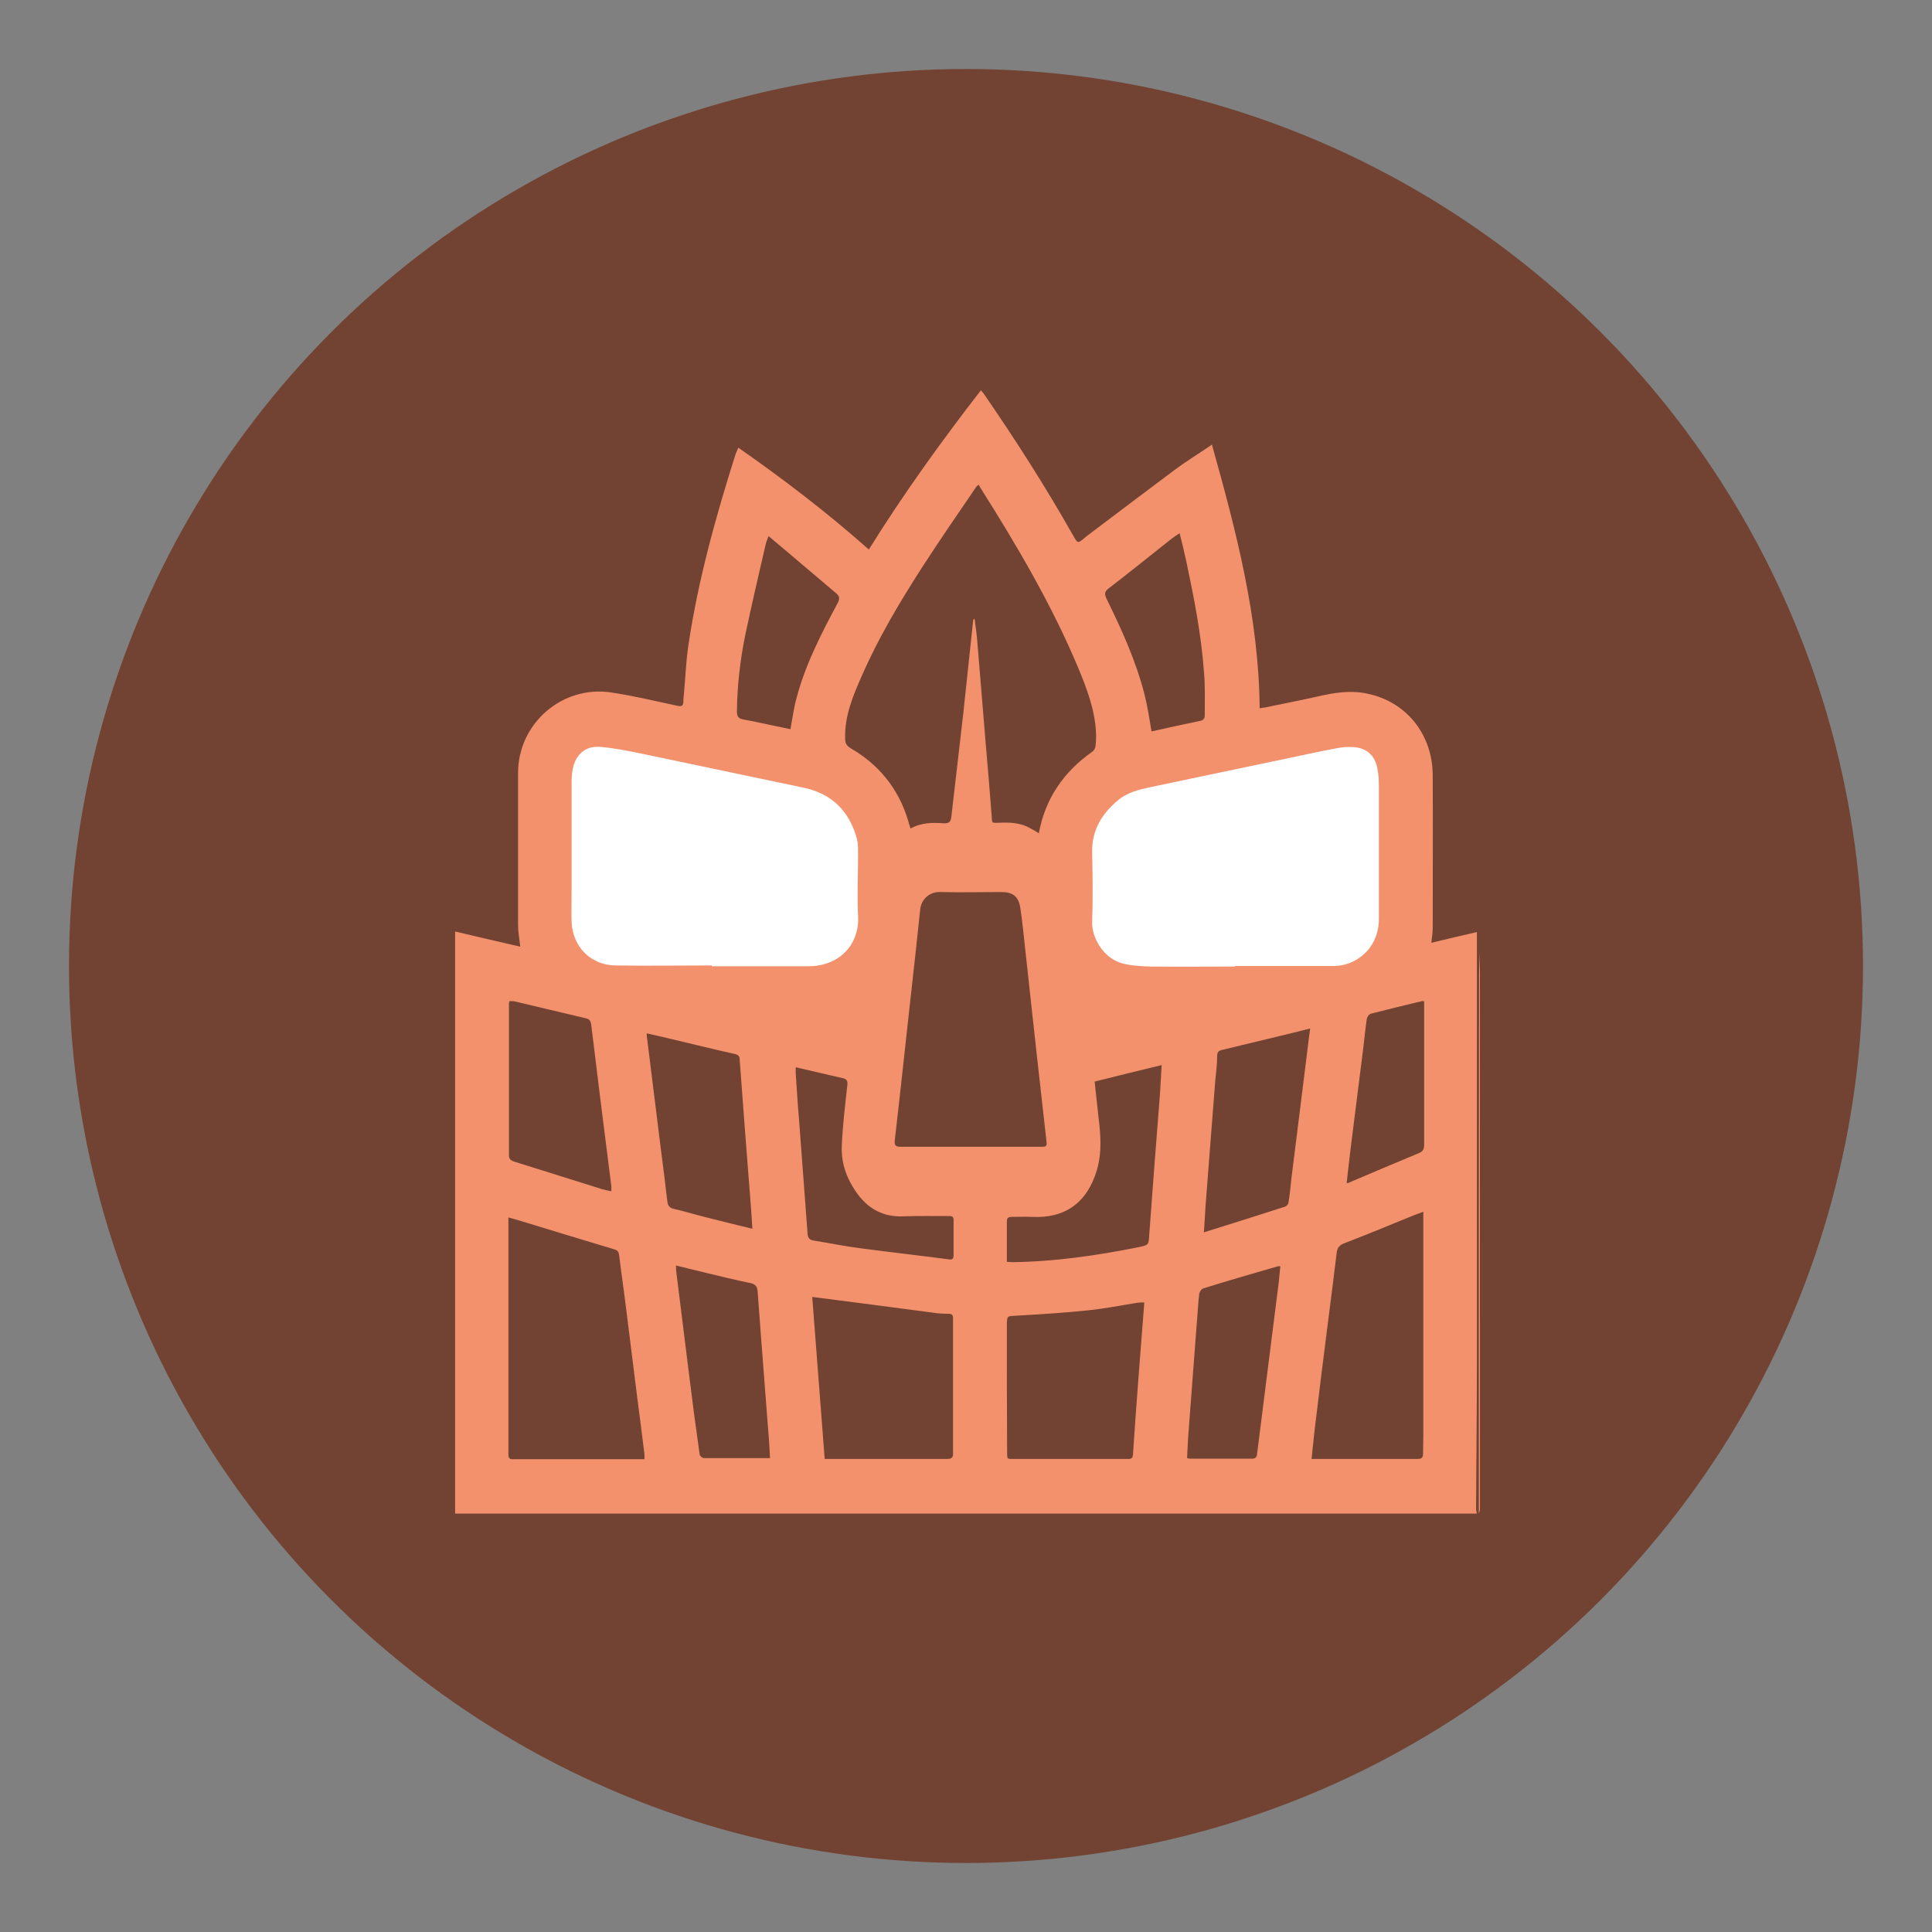 <?xml version="1.0" encoding="UTF-8"?><svg id="A3" xmlns="http://www.w3.org/2000/svg" viewBox="0 0 70 70"><rect x="0" y="0" width="70" height="70" fill="#808080" stroke="none"/><defs><style>.cls-1{fill:#fff;}.cls-2{fill:#f3916d;}.cls-3{fill:#724333;}</style></defs><g id="robot"><circle class="cls-3" cx="35" cy="35" r="32.5"/><g id="eyes_1"><polyline class="cls-1" points="20.28 26.45 31.67 28.37 31.67 36.28 20.7 35.02 19.56 32.32 20.28 26.45"/><polyline class="cls-1" points="50.29 26.45 38.9 28.37 38.9 36.28 49.87 35.02 51 32.32 50.29 26.45"/></g><path class="cls-2" d="m53.5,54.84H16.49s0-.03,0-.04c0-4.08,0-8.15,0-12.23,0-2.79,0-5.58,0-8.37,0-.14,0-.28,0-.45.8.19,1.58.37,2.36.55-.03-.28-.08-.53-.08-.79,0-1.83,0-3.67,0-5.5,0-1.8,1.6-3.19,3.38-2.92.8.12,1.59.31,2.38.48.17.04.23,0,.23-.16,0-.05,0-.1.01-.16.06-.62.08-1.25.17-1.86.35-2.36.99-4.66,1.71-6.93.03-.08.07-.16.1-.24,1.65,1.15,3.23,2.36,4.73,3.69,1.25-2.01,2.62-3.91,4.06-5.77.03.04.07.08.1.12,1.15,1.67,2.24,3.37,3.24,5.14.17.3.17.3.44.07.02-.02.04-.03.06-.05,1.05-.79,2.1-1.59,3.16-2.38.43-.32.89-.6,1.37-.93.88,3.14,1.7,6.26,1.73,9.55.09-.01.15-.02.21-.03.62-.13,1.25-.25,1.87-.39.6-.14,1.2-.24,1.81-.11,1.42.29,2.37,1.47,2.38,2.95.01,1.85,0,3.71,0,5.56,0,.16-.03.32-.05.52.57-.14,1.1-.26,1.65-.39,0,.35,0,.68,0,1,0,4.89,0,9.78,0,14.66,0,1.75-.02,3.5-.03,5.24,0,.06.02.11.03.17Zm-8.76-19.82v-.02c.83,0,1.66,0,2.5,0,.36,0,.73,0,1.09,0,.79,0,1.64-.63,1.63-1.73,0-1.59,0-3.17,0-4.76,0-.21-.01-.43-.05-.64-.07-.41-.3-.7-.71-.78-.21-.04-.44-.03-.66,0-.57.1-1.14.23-1.72.35-1.71.36-3.43.72-5.14,1.08-.42.09-.84.19-1.18.48-.59.5-.95,1.09-.93,1.9.02.83.03,1.66,0,2.5-.02.55.39,1.32,1.11,1.51.32.08.67.1,1,.11,1.02.01,2.04,0,3.06,0Zm-18.95-.03s0,.02,0,.02c1.16,0,2.33,0,3.49,0,1.15,0,1.86-.8,1.81-1.81-.04-.75,0-1.51,0-2.26,0-.18,0-.37-.04-.54-.27-1-.9-1.64-1.93-1.86-1.97-.41-3.93-.83-5.9-1.24-.49-.1-.99-.2-1.49-.24-.53-.04-.88.29-.98.81-.03.15-.04.3-.04.45,0,1.29,0,2.59,0,3.88,0,.4-.01.81,0,1.21.04.9.7,1.56,1.59,1.57,1.16.02,2.33,0,3.49,0Zm11.85-4.81c.24-1.27.91-2.22,1.93-2.94.06-.04.11-.12.12-.19.02-.17.03-.34.02-.5-.04-.85-.34-1.62-.66-2.39-.96-2.28-2.21-4.4-3.53-6.49-.02-.03-.04-.07-.06-.11-.06.05-.08.06-.09.08-.66.97-1.33,1.94-1.97,2.93-.81,1.26-1.58,2.55-2.18,3.93-.32.72-.62,1.44-.6,2.26,0,.18.06.26.2.35,1.02.59,1.72,1.45,2.07,2.58.03.1.06.21.1.33.39-.22.8-.22,1.21-.19.19.01.25-.06.27-.25.14-1.24.29-2.48.43-3.72.12-1.13.24-2.26.36-3.39,0-.01.02-.02.05-.06.03.26.07.49.09.72.1,1.22.2,2.43.3,3.65.08.93.16,1.85.23,2.78.02.26-.03.26.28.25.39-.02.77,0,1.12.2.1.05.19.11.31.18Zm-2.47,11.37h0c.21,0,.42,0,.62,0,.65,0,1.3,0,1.95,0,.11,0,.2,0,.18-.16-.12-1.04-.23-2.08-.35-3.12-.14-1.25-.27-2.49-.41-3.74-.06-.54-.11-1.09-.19-1.62-.06-.43-.27-.59-.7-.59-.74,0-1.48.02-2.22,0-.36-.01-.67.25-.71.63-.05.5-.11,1.01-.16,1.51-.11.99-.22,1.99-.33,2.98-.14,1.29-.28,2.58-.43,3.87-.02.18.02.24.21.24.84,0,1.69,0,2.53,0Zm-11.82,11.31c0-.07,0-.12,0-.16-.08-.66-.16-1.31-.25-1.97-.14-1.09-.27-2.19-.41-3.28-.08-.66-.18-1.33-.26-1.99-.02-.13-.08-.17-.19-.2-1.14-.34-2.28-.69-3.43-1.04-.13-.04-.25-.07-.39-.11,0,.2,0,.37,0,.54,0,2.68,0,5.36,0,8.03,0,.13.02.2.18.19,1.44,0,2.87,0,4.31,0,.14,0,.27,0,.43,0Zm28.23-8.96c-.15.06-.25.09-.35.13-.84.34-1.67.69-2.51,1.01-.19.07-.27.17-.29.35-.1.82-.2,1.65-.31,2.47-.17,1.32-.33,2.64-.49,3.96-.04.34-.07.68-.11,1.04.18,0,.32,0,.46,0,1.12,0,2.25,0,3.37,0,.17,0,.21-.05.21-.21,0-.22.01-.44.01-.66,0-2.4,0-4.81,0-7.21,0-.28,0-.56,0-.88Zm-22.15,3.11c.15,1.93.3,3.89.45,5.85.07,0,.12,0,.18,0,1.42,0,2.83,0,4.25,0,.19,0,.23-.06.22-.23,0-1.22,0-2.43,0-3.65,0-.4,0-.81,0-1.21,0-.13-.04-.17-.17-.17-.19,0-.38-.01-.56-.04-1.44-.19-2.88-.38-4.37-.57Zm12.03.18c-.1,0-.18,0-.25.01-.61.1-1.21.22-1.83.28-.85.09-1.71.14-2.56.19-.33.02-.33-.01-.34.32,0,0,0,.01,0,.02,0,1.56,0,3.12.01,4.68,0,.05.01.1.02.15.04,0,.06.02.09.02,1.43,0,2.86,0,4.29,0,.12,0,.15-.05.16-.16.06-.93.13-1.87.2-2.8.07-.89.14-1.79.21-2.71Zm6.02-9.93c-.22.06-.4.1-.59.15-.87.21-1.74.42-2.61.63-.13.03-.18.08-.18.22,0,.3-.04.61-.07.91-.12,1.5-.23,3-.35,4.51-.02.31-.04.61-.06.97,1.02-.32,1.98-.62,2.94-.93.05-.02.11-.08.12-.13.05-.29.08-.59.11-.89.18-1.42.35-2.83.53-4.25.05-.38.09-.77.15-1.19Zm-24.05.16c0,.11.01.18.02.24.17,1.34.33,2.68.5,4.02.08.62.16,1.24.23,1.86.02.15.08.22.23.26.4.09.79.21,1.19.31.54.14,1.09.27,1.66.41-.02-.27-.03-.51-.05-.76-.14-1.79-.28-3.57-.41-5.36,0-.12-.04-.18-.17-.21-.76-.17-1.53-.36-2.29-.54-.29-.07-.59-.14-.91-.21Zm-1.28,5.73c0-.08,0-.13,0-.17-.04-.32-.08-.63-.12-.95-.21-1.64-.41-3.27-.61-4.91-.02-.14-.07-.2-.21-.23-.86-.2-1.72-.41-2.57-.61-.06-.01-.12,0-.18-.01-.01.04-.02.06-.02.08,0,1.83,0,3.66,0,5.5,0,.16.08.2.2.24,1.06.33,2.13.67,3.19,1,.1.03.2.05.32.07Zm17.51-3.98c.05.45.09.87.14,1.3.08.65.13,1.29-.06,1.93-.35,1.17-1.14,1.75-2.35,1.69-.25-.01-.49,0-.74,0-.11,0-.17.04-.17.16,0,.49,0,.97,0,1.47.09,0,.15.01.22.01,1.53-.02,3.04-.24,4.54-.54.38-.08.38-.08.4-.46.12-1.66.25-3.33.38-4.99.03-.37.04-.74.07-1.15-.84.2-1.63.4-2.44.6Zm-11.76,13.68c-.01-.2-.02-.37-.03-.55-.1-1.3-.2-2.6-.3-3.9-.04-.54-.08-1.08-.12-1.61-.01-.16-.07-.26-.25-.3-.55-.11-1.1-.25-1.65-.38-.34-.08-.69-.17-1.06-.26,0,.12.01.21.02.29.15,1.2.3,2.41.45,3.61.12.99.25,1.97.39,2.95,0,.05.09.12.14.13.79,0,1.58,0,2.41,0Zm18.49-6.97c-.06,0-.08-.01-.09,0-.9.26-1.8.52-2.7.8-.07.02-.14.13-.15.2-.04.32-.05.63-.08.95-.1,1.32-.2,2.64-.3,3.96-.03.35-.04.69-.06,1.04.06.01.08.02.1.02.75,0,1.51,0,2.26,0,.15,0,.17-.09.18-.2.26-2.06.52-4.12.78-6.18.02-.2.04-.39.06-.6Zm-4.66-19.38c.58-.13,1.16-.26,1.75-.38.11-.02.17-.08.17-.2,0-.53.02-1.07-.03-1.6-.1-1.35-.36-2.67-.64-3.99-.07-.33-.15-.65-.24-1.01-.11.07-.2.13-.28.19-.76.6-1.51,1.21-2.28,1.8-.16.12-.17.21-.09.38.55,1.12,1.07,2.26,1.38,3.48.11.43.17.86.25,1.32Zm-12.9,12.18c0,.08,0,.14,0,.21.04.56.07,1.11.12,1.67.1,1.38.21,2.76.31,4.14.01.15.07.23.23.25.57.09,1.14.21,1.71.28,1.06.14,2.12.26,3.19.4.12.02.16-.03.16-.15,0-.42,0-.84,0-1.27,0-.11-.03-.15-.15-.15-.56,0-1.12-.01-1.68.01-.74.03-1.29-.29-1.7-.88-.35-.5-.55-1.07-.52-1.68.03-.73.12-1.46.2-2.19.02-.17-.03-.23-.18-.26-.55-.12-1.1-.26-1.68-.39Zm-.98-19.27c-.05.14-.09.23-.11.32-.25,1.08-.5,2.16-.73,3.24-.19.92-.3,1.86-.31,2.8,0,.19.06.27.24.3.24.04.47.09.7.14.33.07.67.14,1,.21.06-.32.1-.63.17-.93.31-1.3.92-2.48,1.54-3.64.08-.16.08-.24-.06-.36-.81-.68-1.61-1.37-2.46-2.08Zm20.93,23.45s.06.01.07,0c.85-.36,1.71-.73,2.56-1.08.15-.06.19-.15.19-.31,0-1.37,0-2.74,0-4.11,0-.36,0-.72,0-1.08-.04,0-.06-.02-.07-.01-.62.15-1.25.3-1.87.46-.06.02-.13.12-.14.2-.05.33-.08.66-.12.99-.16,1.3-.33,2.6-.49,3.9-.04.35-.08.71-.12,1.06Z"/><path class="cls-2" d="m53.58,54.84c0-6.5,0-12.99.01-19.49,0-.28.02-.56.03-.83,0,6.72,0,13.43,0,20.15,0,.06-.02.12-.04.18Z"/></g></svg>